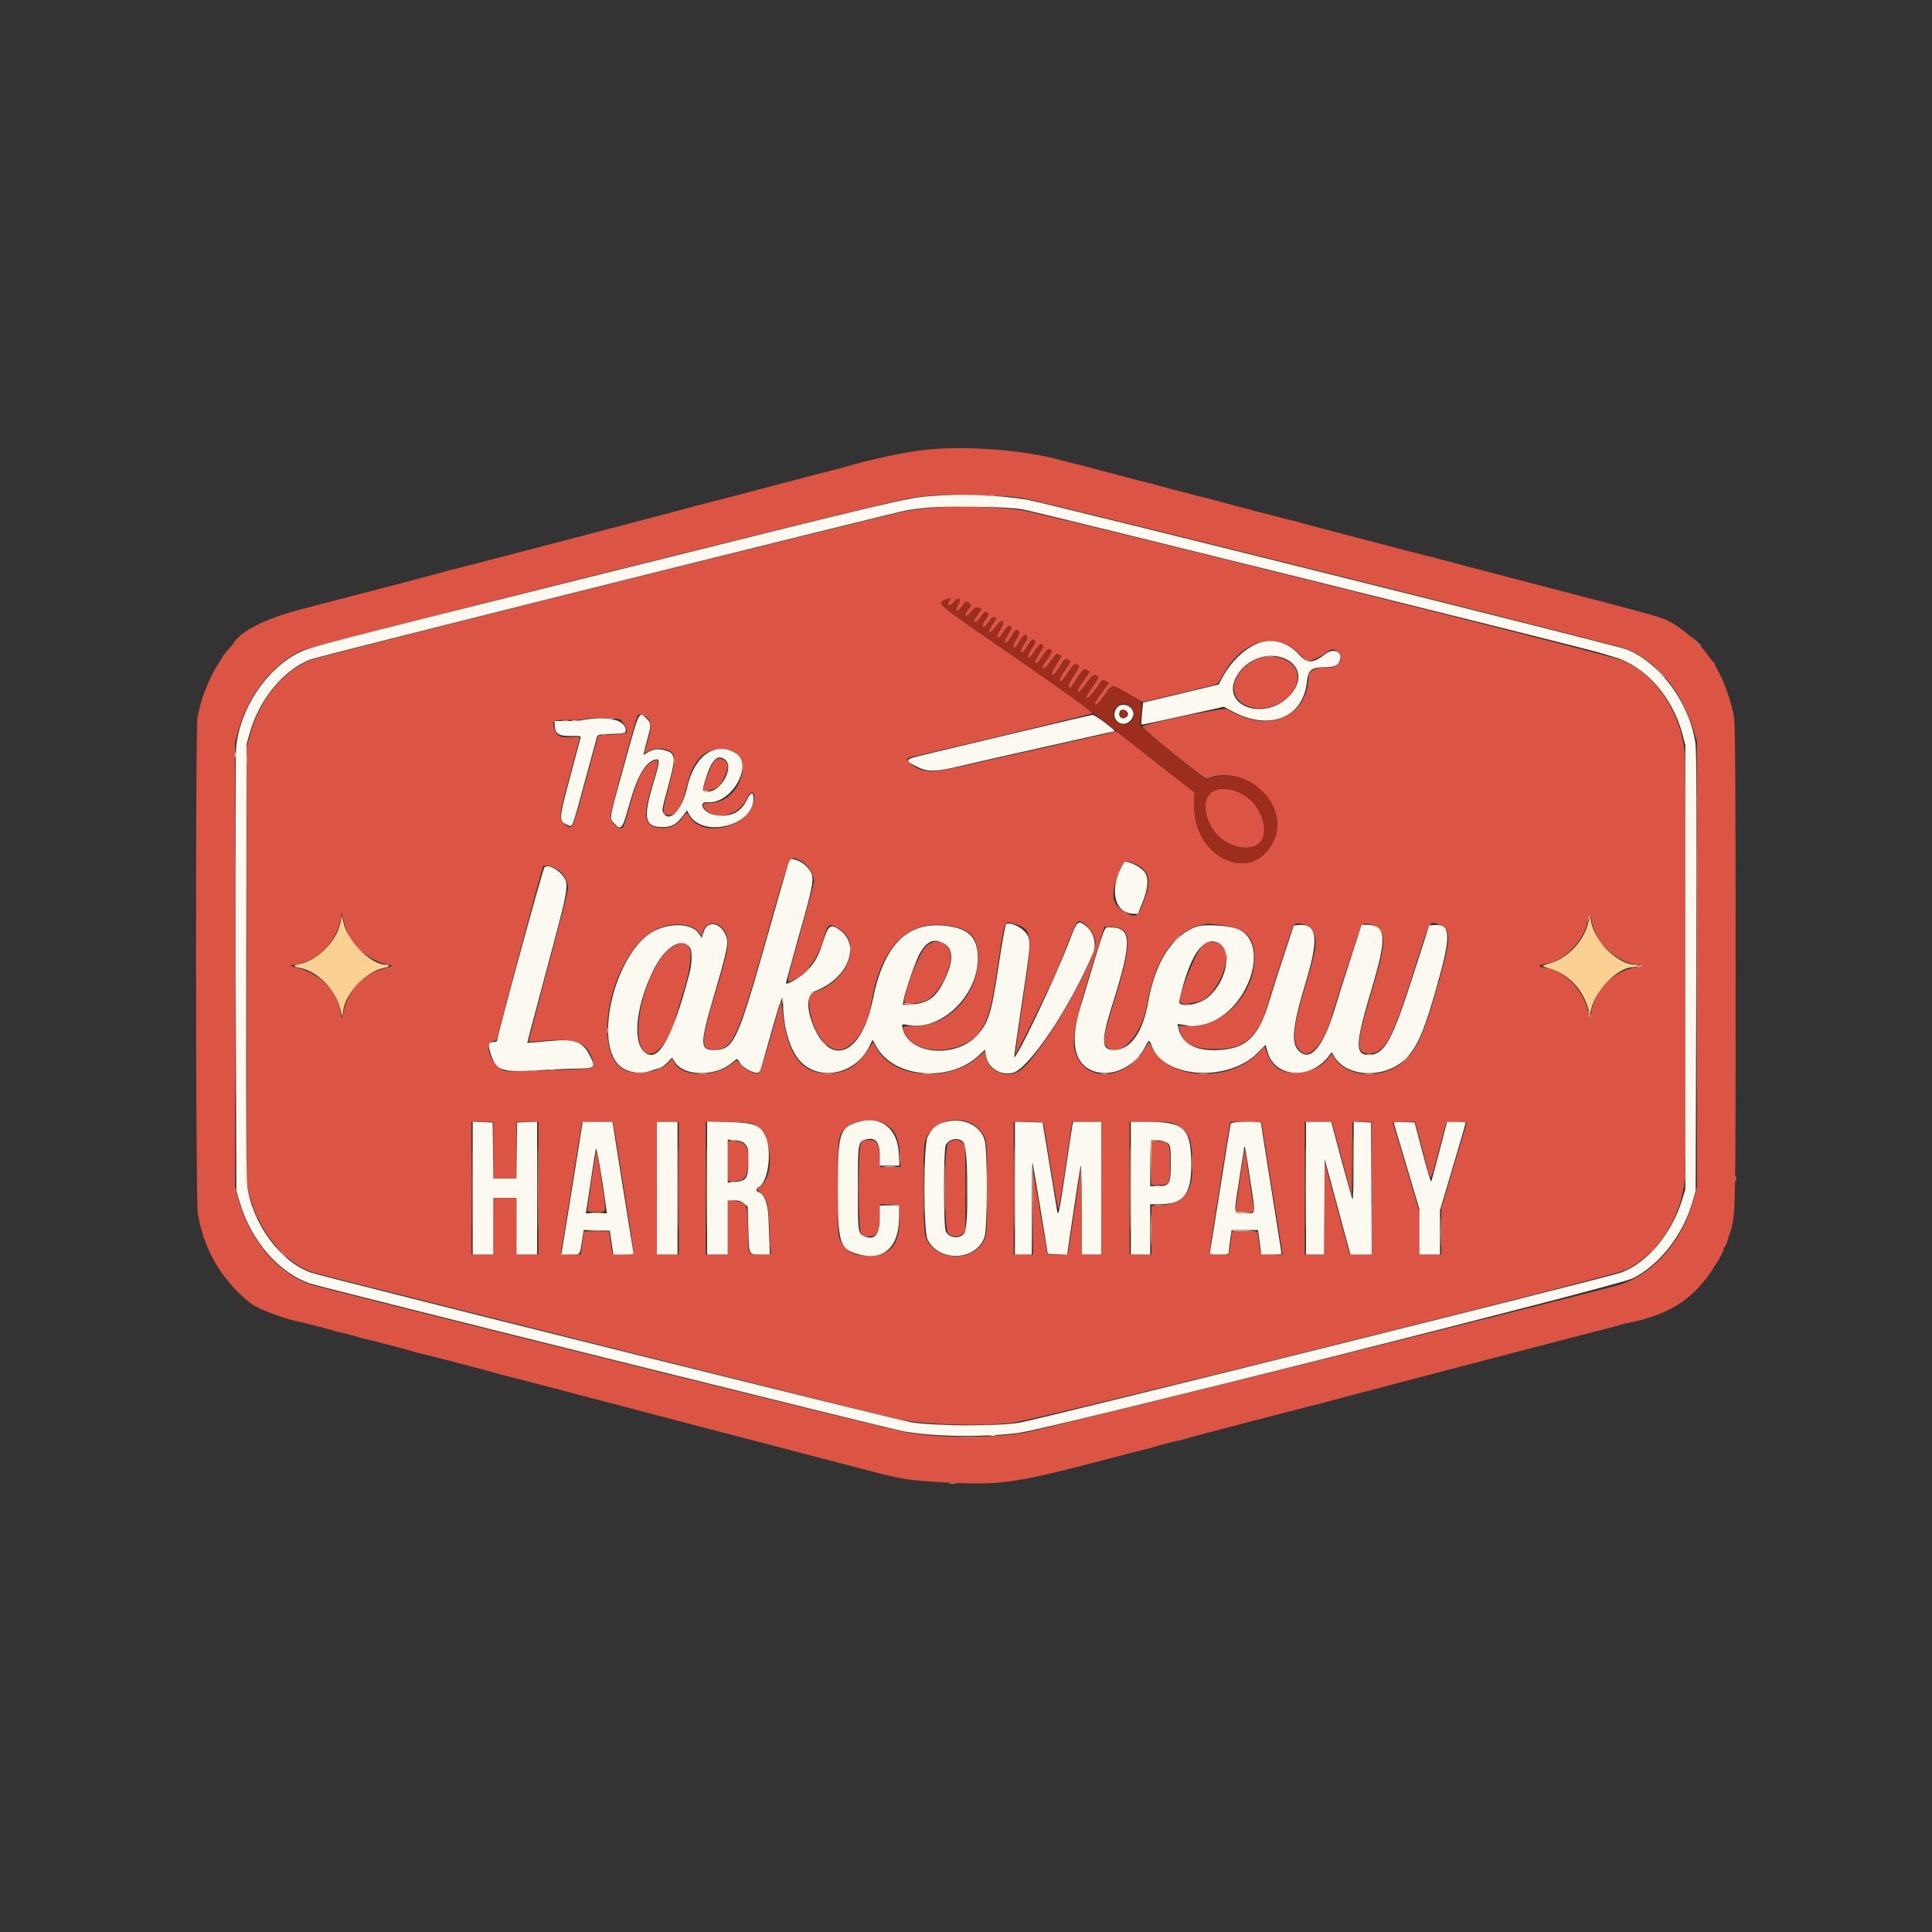 <svg id="svg" version="1.1" xmlns="http://www.w3.org/2000/svg" xmlns:xlink="http://www.w3.org/1999/xlink" width="400" height="400" viewBox="0, 0, 400,400"><rect x="0" y="0" width="400" height="400" fill="#333333" stroke="none"/><g id="svgg"><path id="path0" d="M192.088 93.075 C 187.762 93.490,179.836 95.173,174.533 96.802 C 174.093 96.937,173.433 97.107,173.067 97.180 C 172.700 97.253,166.220 98.943,158.667 100.936 C 151.113 102.929,144.693 104.598,144.400 104.645 C 144.107 104.691,143.687 104.802,143.467 104.891 C 142.949 105.100,94.170 117.868,93.467 117.979 C 93.173 118.025,92.753 118.134,92.533 118.221 C 92.172 118.364,78.782 121.881,62.467 126.116 C 55.001 128.055,49.761 130.680,48.335 133.197 C 48.224 133.393,47.683 134.038,47.133 134.632 C 46.583 135.225,46.133 135.784,46.133 135.874 C 46.133 135.964,45.789 136.539,45.368 137.152 C 43.742 139.523,41.768 144.233,41.214 147.067 C 41.128 147.507,40.977 148.167,40.879 148.533 C 40.450 150.129,40.512 248.548,40.943 251.193 C 42.162 258.671,45.852 265.003,51.747 269.733 C 53.369 271.035,59.000 273.150,62.533 273.785 C 63.260 273.916,69.102 275.457,69.600 275.649 C 69.820 275.734,70.244 275.837,70.542 275.878 C 71.104 275.954,73.967 276.724,74.667 276.987 C 74.887 277.070,75.307 277.173,75.600 277.217 C 76.272 277.318,85.327 279.693,85.867 279.910 C 86.087 279.998,86.507 280.107,86.800 280.152 C 87.491 280.257,102.674 284.228,103.200 284.442 C 103.420 284.531,103.840 284.640,104.133 284.685 C 104.427 284.730,114.027 287.235,125.467 290.252 C 136.907 293.269,146.567 295.803,146.933 295.885 C 147.300 295.966,152.160 297.230,157.733 298.695 C 163.307 300.159,168.047 301.400,168.267 301.452 C 168.814 301.582,176.129 303.486,180.581 304.658 C 186.795 306.294,188.198 306.504,195.722 306.923 C 206.730 307.537,210.286 307.054,227.067 302.664 C 232.640 301.206,237.440 299.968,237.733 299.913 C 238.027 299.858,238.447 299.740,238.667 299.650 C 239.120 299.466,243.388 298.359,244.000 298.267 C 244.220 298.234,244.580 298.136,244.800 298.049 C 245.301 297.850,273.053 290.604,273.600 290.529 C 273.820 290.499,274.180 290.402,274.400 290.313 C 274.857 290.130,331.514 275.305,332.533 275.102 C 332.900 275.029,333.800 274.787,334.533 274.565 C 335.267 274.342,336.167 274.101,336.533 274.028 C 344.515 272.447,349.078 269.936,353.061 264.933 C 354.440 263.201,356.800 259.353,356.800 258.837 C 356.800 258.662,356.966 258.282,357.168 257.993 C 357.371 257.703,357.531 257.407,357.525 257.333 C 357.518 257.260,357.738 256.540,358.012 255.733 C 358.287 254.927,358.523 254.207,358.538 254.133 C 359.337 250.097,359.333 250.325,359.333 200.133 C 359.333 159.489,359.267 149.897,358.974 148.267 C 358.468 145.447,357.135 141.532,355.946 139.368 C 355.389 138.355,354.933 137.423,354.933 137.296 C 354.933 137.170,354.843 137.066,354.733 137.065 C 354.623 137.065,354.123 136.435,353.621 135.665 C 352.353 133.722,348.482 130.229,346.257 129.020 C 343.850 127.711,344.497 127.896,319.333 121.341 C 307.453 118.247,297.553 115.643,297.333 115.556 C 297.113 115.468,296.693 115.359,296.400 115.314 C 295.715 115.209,269.332 108.299,268.800 108.086 C 268.580 107.998,268.220 107.901,268.000 107.871 C 267.434 107.793,251.951 103.751,251.467 103.555 C 251.247 103.466,250.887 103.367,250.667 103.336 C 250.112 103.259,239.693 100.548,239.200 100.354 C 238.980 100.267,238.560 100.158,238.267 100.111 C 237.973 100.065,234.553 99.177,230.667 98.139 C 226.780 97.100,223.300 96.188,222.933 96.112 C 222.567 96.035,221.127 95.663,219.733 95.284 C 212.008 93.185,200.516 92.267,192.088 93.075 M211.867 103.165 C 216.443 103.952,334.705 133.492,336.819 134.375 C 343.111 137.006,348.119 143.077,350.591 151.067 L 351.333 153.467 351.333 199.600 L 351.333 245.733 350.703 248.119 C 348.405 256.815,342.609 263.567,335.367 265.982 C 332.408 266.970,214.572 296.263,212.000 296.651 C 204.667 297.757,195.363 297.760,188.073 296.658 C 185.250 296.231,66.739 266.805,64.081 265.871 C 57.369 263.512,51.503 256.462,49.292 248.097 L 48.667 245.733 48.667 199.733 L 48.667 153.733 49.266 151.498 C 51.245 144.124,56.314 137.600,62.267 134.769 C 64.614 133.652,183.922 103.746,188.667 103.085 C 193.187 102.455,193.261 102.451,201.200 102.535 C 207.268 102.600,209.266 102.717,211.867 103.165 M193.467 105.073 C 191.853 105.204,189.333 105.507,187.867 105.748 C 184.290 106.333,66.224 135.850,64.251 136.652 C 58.405 139.028,53.526 145.148,51.670 152.433 L 51.067 154.800 51.067 200.000 L 51.067 245.200 51.670 247.567 C 53.540 254.910,58.957 261.505,64.697 263.429 C 66.221 263.940,183.329 293.316,186.000 293.858 C 191.561 294.985,203.394 295.324,209.741 294.538 C 214.910 293.897,333.806 264.275,336.558 262.942 C 343.127 259.760,348.025 252.298,348.805 244.283 C 349.159 240.639,349.143 159.205,348.787 155.736 C 347.929 147.366,342.766 139.643,336.128 136.798 C 333.296 135.584,216.349 106.357,211.319 105.606 C 207.013 104.964,198.102 104.697,193.467 105.073 M196.582 124.324 C 196.409 124.498,196.267 124.796,196.267 124.987 C 196.267 125.562,196.878 125.378,197.481 124.622 C 198.414 123.452,199.172 123.951,198.388 125.220 C 197.500 126.656,198.121 127.011,199.101 125.627 C 199.965 124.406,199.980 124.399,200.659 124.895 C 201.132 125.241,201.122 125.296,200.420 126.216 C 199.295 127.691,199.863 128.098,201.078 126.688 C 201.958 125.666,202.125 125.577,202.643 125.854 L 203.223 126.165 202.412 127.268 C 201.514 128.489,201.423 128.800,201.964 128.800 C 202.164 128.800,202.660 128.320,203.067 127.733 C 203.855 126.596,203.935 126.549,204.493 126.903 C 204.777 127.083,204.677 127.374,204.021 128.280 C 203.423 129.105,203.271 129.509,203.479 129.714 C 203.773 130.003,203.793 129.985,205.047 128.290 C 205.361 127.866,205.675 127.705,205.968 127.817 C 206.355 127.966,206.308 128.132,205.606 129.101 C 204.799 130.215,204.581 130.933,205.050 130.933 C 205.188 130.933,205.688 130.393,206.162 129.733 C 207.501 127.869,208.311 128.428,207.086 130.370 C 206.325 131.575,206.234 132.000,206.735 132.000 C 206.920 132.000,207.397 131.460,207.795 130.800 C 208.461 129.699,208.996 129.352,209.404 129.759 C 209.491 129.847,209.211 130.490,208.782 131.189 C 207.934 132.566,207.814 133.070,208.333 133.061 C 208.517 133.058,209.021 132.458,209.455 131.728 C 210.293 130.316,210.337 130.283,210.890 130.634 C 211.172 130.813,211.074 131.164,210.423 132.319 C 209.689 133.619,209.604 134.133,210.122 134.133 C 210.213 134.133,210.638 133.533,211.067 132.800 C 211.495 132.067,211.993 131.467,212.174 131.467 C 212.861 131.467,212.810 132.058,212.013 133.354 C 211.558 134.092,211.260 134.815,211.350 134.961 C 211.586 135.341,212.120 134.831,212.926 133.454 C 213.387 132.668,213.739 132.337,214.005 132.439 C 214.569 132.655,214.503 132.954,213.600 134.267 C 212.818 135.404,212.571 136.267,213.029 136.267 C 213.155 136.267,213.696 135.607,214.232 134.800 C 215.228 133.300,215.369 133.194,215.913 133.541 C 216.132 133.680,215.910 134.211,215.180 135.296 C 214.233 136.705,214.066 137.333,214.637 137.333 C 214.751 137.333,215.238 136.724,215.721 135.979 C 216.654 134.540,217.195 134.155,217.649 134.609 C 217.844 134.804,217.596 135.352,216.831 136.421 C 215.643 138.080,215.527 138.400,216.116 138.400 C 216.327 138.400,217.002 137.684,217.616 136.808 C 218.572 135.445,218.804 135.255,219.233 135.484 C 219.876 135.829,219.906 135.715,218.672 137.625 C 217.708 139.115,217.541 139.733,218.100 139.733 C 218.211 139.733,218.803 138.948,219.414 137.989 C 220.408 136.430,220.584 136.275,221.063 136.531 C 221.760 136.904,221.788 136.803,220.412 138.854 C 219.327 140.471,219.138 141.067,219.710 141.067 C 219.826 141.067,220.482 140.224,221.167 139.194 C 222.271 137.533,222.472 137.353,222.940 137.603 C 223.618 137.966,223.662 137.815,222.238 140.016 C 221.350 141.389,221.090 141.997,221.300 142.207 C 221.460 142.367,221.632 142.446,221.682 142.382 C 221.732 142.319,222.343 141.397,223.039 140.334 C 224.318 138.384,224.571 138.257,225.551 139.076 C 225.598 139.115,225.036 139.964,224.303 140.962 C 223.077 142.632,222.863 143.200,223.459 143.200 C 223.584 143.200,224.243 142.420,224.923 141.467 C 226.161 139.733,226.467 139.531,227.181 139.983 C 227.489 140.178,227.297 140.609,226.181 142.222 C 224.676 144.399,224.618 144.533,225.177 144.533 C 225.384 144.533,226.124 143.723,226.821 142.733 C 227.518 141.743,228.128 140.884,228.177 140.823 C 228.225 140.763,228.567 140.851,228.937 141.020 L 229.609 141.326 228.138 143.316 C 227.329 144.410,226.667 145.431,226.667 145.586 C 226.667 146.347,227.501 145.679,228.650 143.997 C 230.322 141.549,229.975 141.578,233.490 143.596 L 236.569 145.364 243.418 143.735 C 247.185 142.839,250.711 141.988,251.255 141.846 C 252.104 141.622,252.365 141.352,253.110 139.926 C 256.926 132.621,264.140 130.530,268.945 135.335 L 270.613 137.003 271.928 136.558 C 272.651 136.313,273.767 135.727,274.407 135.256 C 275.779 134.248,275.971 134.224,276.897 134.953 C 278.586 136.281,277.060 138.471,274.621 138.219 C 272.627 138.013,270.933 138.828,270.933 139.992 C 270.933 146.259,265.923 150.306,259.684 149.078 C 257.948 148.737,254.880 147.476,254.127 146.794 C 253.677 146.387,236.533 149.930,236.533 150.430 C 236.533 150.944,249.406 161.362,249.829 161.191 C 257.907 157.914,267.284 166.733,263.648 174.187 C 259.137 183.436,246.755 177.456,247.239 166.262 L 247.333 164.076 240.400 158.672 C 236.587 155.699,232.926 152.819,232.265 152.272 C 231.443 151.592,230.937 151.345,230.665 151.490 C 230.446 151.607,224.747 152.922,218.000 154.412 C 211.253 155.901,203.221 157.708,200.150 158.427 C 192.896 160.124,191.025 160.093,188.696 158.235 C 187.352 157.162,187.457 156.994,189.800 156.469 C 197.849 154.667,226.130 147.832,226.131 147.689 C 226.136 147.293,221.062 143.635,208.074 134.668 C 193.427 124.557,193.882 124.950,195.867 124.115 C 196.750 123.743,197.070 123.837,196.582 124.324 M260.039 136.538 C 255.145 138.759,253.870 143.956,257.733 145.937 C 262.200 148.228,268.609 144.804,268.653 140.103 C 268.684 136.836,263.820 134.823,260.039 136.538 M134.308 148.958 C 134.871 149.819,134.809 150.927,134.045 153.646 L 133.395 155.959 134.447 155.411 C 135.649 154.784,137.726 154.871,138.829 155.595 C 139.951 156.329,139.921 157.115,138.574 162.400 C 137.107 168.155,137.080 168.460,138.020 168.695 C 139.871 169.160,141.167 167.269,142.245 162.533 C 143.492 157.052,146.292 154.518,150.375 155.175 C 156.509 156.163,153.446 166.204,147.000 166.240 C 145.370 166.249,145.163 166.690,146.270 167.798 C 148.506 170.033,153.216 168.647,154.640 165.335 C 155.623 163.051,156.739 164.203,155.841 166.575 C 153.907 171.687,145.275 173.328,142.755 169.063 C 142.166 168.065,142.152 168.068,141.277 169.333 C 140.226 170.853,138.699 171.552,136.742 171.411 C 133.443 171.172,133.000 169.288,134.815 163.200 C 136.604 157.201,136.617 157.013,135.203 157.599 C 133.404 158.344,132.035 160.896,130.526 166.316 C 129.092 171.466,129.091 171.467,128.492 171.467 C 127.622 171.467,126.401 170.043,126.394 169.021 C 126.388 168.070,131.652 148.612,132.057 148.086 C 132.407 147.633,133.791 148.170,134.308 148.958 M128.345 148.916 C 128.917 149.175,129.957 151.114,129.776 151.584 C 129.692 151.804,128.685 151.975,126.780 152.092 C 125.202 152.188,123.881 152.297,123.846 152.334 C 123.810 152.370,122.648 156.600,121.263 161.733 C 118.461 172.125,118.469 172.110,116.798 170.439 C 115.662 169.303,115.722 168.808,118.000 160.409 C 119.100 156.354,120.000 152.905,120.000 152.746 C 120.000 152.549,119.390 152.507,118.108 152.615 C 115.916 152.798,115.206 152.364,114.699 150.526 C 114.303 149.092,114.358 149.067,117.867 149.067 C 119.609 149.067,121.091 148.977,121.159 148.867 C 121.326 148.598,127.740 148.642,128.345 148.916 M147.940 157.533 C 147.182 158.398,145.600 162.451,145.600 163.529 C 145.600 164.112,148.017 163.551,148.820 162.781 C 149.628 162.007,150.667 159.636,150.667 158.565 C 150.667 157.267,148.795 156.559,147.940 157.533 M252.004 163.470 C 247.458 164.553,249.658 172.887,255.018 174.892 C 260.428 176.916,263.341 173.628,260.861 168.297 C 259.283 164.903,255.239 162.699,252.004 163.470 M165.867 178.279 C 167.247 178.977,168.533 181.010,168.533 182.493 C 168.533 182.846,167.270 187.610,165.726 193.080 C 162.541 204.361,162.629 203.699,164.438 202.797 C 167.270 201.386,169.426 198.281,170.657 193.838 C 171.392 191.185,171.806 191.019,174.000 192.491 C 178.560 195.552,175.284 203.349,168.600 205.346 L 167.467 205.684 167.476 207.042 C 167.512 212.256,170.540 217.333,173.613 217.333 C 176.409 217.333,179.527 213.061,180.297 208.172 C 182.175 196.250,187.711 190.424,196.048 191.594 C 200.949 192.282,202.551 194.000,202.513 198.527 C 202.452 205.860,196.397 212.400,189.667 212.400 C 186.695 212.400,186.685 212.407,187.321 213.929 C 189.282 218.623,199.111 218.499,202.726 213.733 C 204.580 211.290,205.168 209.205,206.525 200.263 C 208.086 189.974,207.821 190.710,209.780 191.242 C 213.822 192.339,213.902 193.009,211.727 207.506 C 210.844 213.393,210.168 218.257,210.226 218.315 C 210.401 218.490,217.742 203.535,219.150 200.133 C 219.878 198.373,220.983 195.590,221.605 193.948 C 222.228 192.307,222.920 190.893,223.143 190.807 C 224.193 190.405,226.268 192.657,226.770 194.743 C 227.548 197.979,215.385 218.880,211.083 221.698 C 208.430 223.436,204.483 221.727,204.072 218.663 L 203.932 217.618 202.604 218.780 C 196.403 224.204,185.033 223.323,181.548 217.148 L 180.748 215.731 179.751 217.266 C 177.479 220.762,175.035 222.228,171.467 222.237 C 165.914 222.249,163.070 218.498,162.053 209.820 L 161.733 207.092 159.632 214.476 C 158.476 218.537,157.388 221.977,157.214 222.122 C 156.634 222.603,154.867 221.871,153.635 220.639 L 152.469 219.473 151.456 220.275 C 147.905 223.087,141.401 223.020,139.710 220.154 L 139.154 219.211 138.310 220.097 C 136.564 221.931,131.665 222.714,129.323 221.533 C 121.946 217.813,126.745 196.739,135.967 192.362 C 139.258 190.800,143.483 191.193,144.788 193.182 L 145.265 193.909 145.451 193.154 C 146.317 189.633,150.670 191.231,150.662 195.067 C 150.658 196.833,150.228 198.582,147.807 206.667 C 145.079 215.780,145.057 217.333,147.660 217.333 C 151.683 217.333,152.614 215.391,158.435 194.857 C 163.807 175.911,163.322 176.992,165.867 178.279 M235.067 178.904 C 237.982 180.250,238.450 182.143,236.902 186.327 C 235.537 190.019,235.111 190.244,232.589 188.609 C 230.134 187.017,229.905 185.201,231.609 180.867 C 232.703 178.086,232.968 177.935,235.067 178.904 M114.599 179.610 C 116.398 180.362,117.582 182.076,117.594 183.949 C 117.597 184.435,115.742 191.747,113.471 200.198 C 111.200 208.650,109.395 215.617,109.460 215.682 C 109.525 215.747,110.873 215.664,112.455 215.499 C 119.057 214.810,121.599 215.798,122.704 219.485 C 123.229 221.238,123.222 221.241,118.089 221.426 C 103.532 221.950,104.743 221.954,103.831 221.375 C 101.253 219.740,100.164 215.762,102.227 215.516 C 102.678 215.462,102.933 215.269,102.933 214.982 C 102.933 214.512,112.215 179.766,112.437 179.407 C 112.639 179.080,113.531 179.164,114.599 179.610 M72.603 194.355 C 74.160 196.948,77.318 199.143,80.296 199.701 C 81.544 199.936,81.523 199.952,79.067 200.659 C 75.056 201.812,72.330 204.756,71.218 209.135 L 70.740 211.017 70.544 209.713 C 69.819 204.877,66.391 201.545,60.667 200.114 C 59.906 199.924,59.932 199.904,61.186 199.705 C 65.628 199.001,69.506 195.201,70.451 190.626 L 70.768 189.093 71.253 191.005 C 71.520 192.056,72.128 193.564,72.603 194.355 M330.518 193.569 C 332.237 196.963,336.239 199.733,339.420 199.733 C 340.719 199.733,340.289 200.034,338.611 200.299 C 334.031 201.023,330.149 205.037,329.359 209.867 L 329.163 211.067 328.817 209.467 C 327.829 204.902,323.850 200.892,319.765 200.344 C 318.330 200.151,318.368 199.839,319.853 199.616 C 323.900 199.009,327.872 194.953,328.821 190.459 L 329.143 188.933 329.480 190.560 C 329.665 191.454,330.132 192.808,330.518 193.569 M253.188 191.590 C 257.891 192.211,259.733 194.097,259.733 198.291 C 259.733 205.632,253.494 212.411,246.755 212.392 L 244.020 212.385 244.181 213.059 C 244.903 216.086,246.937 217.200,251.739 217.200 C 257.708 217.200,260.521 214.730,262.523 207.733 C 263.469 204.424,267.437 192.287,267.784 191.638 C 268.356 190.569,271.409 191.576,271.951 193.013 C 272.757 195.147,272.558 196.505,270.383 203.726 C 267.494 213.314,267.313 216.125,269.476 217.827 C 271.332 219.287,274.127 215.968,275.730 210.400 C 276.996 206.005,281.636 191.878,281.930 191.523 C 282.348 191.020,284.125 191.258,285.044 191.940 C 287.056 193.433,286.887 195.611,284.016 205.200 C 280.705 216.258,280.621 218.135,283.441 218.132 C 286.662 218.129,288.150 215.425,292.535 201.600 C 296.258 189.866,295.854 190.575,298.243 191.573 C 300.474 192.505,300.413 194.286,297.835 203.467 C 295.064 213.333,293.613 216.744,291.089 219.315 C 286.678 223.810,278.069 223.244,275.893 218.316 C 275.806 218.118,275.578 218.249,275.282 218.667 C 274.131 220.294,273.176 220.986,271.292 221.556 C 266.740 222.933,263.705 221.770,262.382 218.142 L 261.821 216.605 260.618 217.891 C 254.634 224.288,241.863 223.682,238.481 216.841 L 237.908 215.681 236.806 217.426 C 233.145 223.222,225.740 224.134,223.146 219.108 C 221.473 215.865,222.097 212.582,227.821 194.533 L 228.667 191.867 229.936 191.884 C 234.441 191.944,234.581 194.687,230.717 207.200 C 228.470 214.476,228.274 215.598,229.069 216.609 C 231.422 219.600,236.420 214.512,237.477 208.050 C 239.002 198.716,243.194 192.593,248.812 191.491 C 249.465 191.363,250.060 191.246,250.133 191.231 C 250.207 191.217,251.581 191.378,253.188 191.590 M191.599 196.091 C 190.158 197.596,187.201 205.195,187.200 207.400 C 187.200 207.886,190.187 207.829,191.409 207.320 C 194.766 205.919,198.039 198.687,196.384 196.324 C 195.167 194.587,193.136 194.488,191.599 196.091 M249.081 195.629 C 247.718 196.776,244.267 205.278,244.267 207.488 C 244.267 208.052,247.605 207.745,248.993 207.054 C 251.964 205.573,254.888 198.940,253.616 196.563 C 252.760 194.963,250.440 194.485,249.081 195.629 M139.333 195.958 C 133.680 199.420,129.652 216.104,133.992 218.081 C 135.807 218.908,138.608 215.467,139.811 210.933 C 140.025 210.127,140.745 207.727,141.410 205.600 C 144.079 197.069,143.315 193.521,139.333 195.958 M182.800 232.506 C 185.131 233.585,186.069 235.339,186.315 239.077 L 186.480 241.600 184.340 241.600 L 182.200 241.600 182.079 239.293 C 181.941 236.665,181.489 236.000,179.837 236.000 C 177.857 236.000,177.867 235.953,177.867 246.000 C 177.867 256.047,177.857 256.000,179.837 256.000 C 181.601 256.000,181.970 255.368,182.089 252.153 L 182.195 249.312 184.231 249.389 L 186.267 249.467 186.231 252.424 C 186.167 257.835,184.342 259.980,179.791 259.994 C 176.829 260.003,175.237 259.156,174.041 256.933 C 173.483 255.896,173.467 255.592,173.467 246.000 C 173.467 235.150,173.480 235.059,175.243 233.414 C 176.805 231.957,180.624 231.498,182.800 232.506 M200.936 232.497 C 202.238 233.089,203.552 234.534,204.038 235.910 C 204.560 237.386,204.560 254.614,204.038 256.090 C 202.091 261.600,193.251 261.398,191.568 255.805 C 191.104 254.263,191.039 238.075,191.490 236.400 C 192.478 232.733,197.179 230.791,200.936 232.497 M102.133 238.133 L 102.133 244.000 104.533 244.000 L 106.933 244.000 106.933 238.133 L 106.933 232.267 109.200 232.267 L 111.467 232.267 111.467 246.000 L 111.467 259.733 109.200 259.733 L 106.933 259.733 106.933 253.867 L 106.933 248.000 104.533 248.000 L 102.133 248.000 102.133 253.867 L 102.133 259.733 99.867 259.733 L 97.600 259.733 97.600 246.000 L 97.600 232.267 99.867 232.267 L 102.133 232.267 102.133 238.133 M127.042 233.000 C 127.368 234.590,131.200 258.780,131.200 259.252 C 131.200 259.710,131.006 259.748,129.007 259.677 L 126.813 259.600 126.639 258.533 C 126.544 257.947,126.383 256.897,126.283 256.200 L 126.101 254.933 123.488 254.933 L 120.876 254.933 120.548 257.333 L 120.220 259.733 118.135 259.733 C 116.286 259.733,116.062 259.680,116.156 259.267 C 116.215 259.010,117.164 253.100,118.264 246.133 C 119.365 239.167,120.328 233.197,120.405 232.867 C 120.539 232.286,120.645 232.267,123.717 232.267 L 126.891 232.267 127.042 233.000 M140.533 246.000 L 140.533 259.733 138.267 259.733 L 136.000 259.733 136.000 246.000 L 136.000 232.267 138.267 232.267 L 140.533 232.267 140.533 246.000 M155.594 232.564 C 159.571 233.668,160.851 242.776,157.428 245.611 L 156.651 246.253 157.508 247.006 C 158.845 248.180,159.149 249.440,159.292 254.400 C 159.362 256.820,159.503 259.010,159.605 259.267 C 159.773 259.689,159.574 259.733,157.500 259.733 C 154.759 259.733,154.992 260.203,154.854 254.400 C 154.728 249.116,154.635 248.929,151.980 248.615 L 150.667 248.459 150.667 254.096 L 150.667 259.733 148.400 259.733 L 146.133 259.733 146.133 246.000 L 146.133 232.267 150.333 232.268 C 152.643 232.269,155.011 232.402,155.594 232.564 M216.084 232.867 C 216.162 233.197,216.862 237.410,217.639 242.230 C 218.615 248.285,219.107 250.757,219.232 250.230 C 219.331 249.810,219.987 245.597,220.690 240.867 L 221.969 232.267 224.984 232.267 L 228.000 232.267 228.000 246.000 L 228.000 259.733 226.003 259.733 L 224.007 259.733 223.937 250.467 L 223.867 241.200 222.576 249.867 C 221.865 254.633,221.222 258.803,221.147 259.133 C 221.018 259.693,220.867 259.733,218.929 259.733 L 216.848 259.733 216.546 257.933 C 216.380 256.943,215.722 253.073,215.083 249.333 L 213.923 242.533 213.895 251.133 L 213.867 259.733 211.867 259.733 L 209.867 259.733 209.867 246.000 L 209.867 232.267 212.904 232.267 C 215.835 232.267,215.947 232.288,216.084 232.867 M243.752 233.000 C 245.864 234.070,246.671 235.762,246.863 239.525 C 247.220 246.521,245.575 249.072,240.425 249.507 L 238.400 249.678 238.400 254.706 L 238.400 259.733 236.133 259.733 L 233.867 259.733 233.867 246.000 L 233.867 232.267 238.086 232.267 C 242.159 232.267,242.354 232.292,243.752 233.000 M263.240 245.333 C 264.374 252.447,265.366 258.597,265.444 259.000 L 265.587 259.733 263.345 259.733 C 260.822 259.733,260.963 259.859,260.667 257.333 C 260.364 254.753,260.560 254.905,257.649 254.991 L 255.073 255.067 254.875 256.533 C 254.766 257.340,254.609 258.390,254.526 258.867 L 254.376 259.733 252.388 259.733 C 250.839 259.733,250.400 259.649,250.400 259.351 C 250.400 259.034,254.046 235.939,254.540 233.125 L 254.694 232.250 257.936 232.325 L 261.178 232.400 263.240 245.333 M276.084 233.533 C 276.288 234.230,277.222 237.680,278.161 241.200 L 279.867 247.600 279.937 239.933 L 280.008 232.267 282.004 232.267 L 284.000 232.267 284.000 246.010 L 284.000 259.754 281.697 259.677 L 279.394 259.600 276.830 250.081 L 274.267 240.562 274.197 250.148 L 274.127 259.733 272.130 259.733 L 270.133 259.733 270.133 246.000 L 270.133 232.267 272.923 232.267 L 275.713 232.267 276.084 233.533 M294.216 236.867 C 294.889 239.397,295.582 242.044,295.756 242.751 C 296.190 244.515,296.313 244.269,297.723 238.800 C 298.404 236.160,299.084 233.610,299.235 233.133 L 299.508 232.267 301.649 232.267 C 303.469 232.267,303.767 232.328,303.633 232.678 C 303.546 232.904,302.333 236.938,300.937 241.642 L 298.400 250.195 298.400 254.964 L 298.400 259.733 296.133 259.733 L 293.867 259.733 293.867 255.310 L 293.867 250.887 291.170 241.777 C 289.686 236.766,288.419 232.577,288.354 232.467 C 288.289 232.357,289.305 232.267,290.614 232.267 L 292.992 232.267 294.216 236.867 M196.286 236.703 C 195.426 237.796,195.426 254.204,196.286 255.297 C 196.962 256.157,198.306 256.245,199.237 255.490 L 199.867 254.980 199.867 246.000 L 199.867 237.020 199.237 236.510 C 198.306 235.755,196.962 235.843,196.286 236.703 M150.667 240.400 L 150.667 244.533 151.964 244.533 C 153.925 244.533,154.578 243.895,154.808 241.755 C 155.237 237.748,154.515 236.267,152.133 236.267 L 150.667 236.267 150.667 240.400 M238.400 240.800 L 238.400 245.333 239.816 245.333 C 242.182 245.333,242.267 245.180,242.267 240.931 C 242.267 236.632,242.066 236.267,239.704 236.267 L 238.400 236.267 238.400 240.800 M257.631 238.060 C 257.614 238.240,257.180 241.153,256.667 244.533 C 256.153 247.914,255.733 250.737,255.733 250.807 C 255.733 250.876,256.636 250.933,257.738 250.933 C 259.680 250.933,259.739 250.914,259.610 250.333 C 259.536 250.003,259.111 247.213,258.664 244.133 C 257.823 238.331,257.683 237.508,257.631 238.060 M123.397 238.667 C 123.243 239.072,121.599 249.986,121.600 250.600 C 121.600 250.835,122.151 250.933,123.467 250.933 C 125.709 250.933,125.595 251.626,124.532 244.466 C 123.568 237.980,123.599 238.136,123.397 238.667 " stroke="none" fill="#db5444" fill-rule="evenodd"></path><path id="path1" d="M192.667 102.705 C 187.737 103.092,185.746 103.564,124.133 118.956 C 67.077 133.210,64.288 133.934,61.901 135.120 C 55.047 138.525,49.533 146.939,48.869 155.006 C 48.758 156.359,48.728 177.507,48.802 202.000 L 48.938 246.533 49.554 248.667 C 51.895 256.778,57.647 263.484,64.197 265.738 C 66.561 266.552,184.244 295.858,187.222 296.375 C 193.549 297.473,203.741 297.597,210.933 296.663 C 217.070 295.866,334.948 266.200,338.000 264.684 C 343.627 261.890,348.504 255.620,350.460 248.667 L 351.060 246.533 351.197 201.333 C 351.301 166.913,351.257 155.593,351.012 153.867 C 349.842 145.599,343.677 137.203,336.751 134.445 C 334.797 133.667,216.341 104.095,212.651 103.464 C 206.947 102.489,199.179 102.194,192.667 102.705 M211.733 105.456 C 214.048 105.828,327.111 133.909,330.932 135.061 C 331.593 135.260,333.159 135.729,334.413 136.103 C 340.738 137.991,346.290 144.332,348.330 152.000 L 348.933 154.267 348.933 200.267 L 348.933 246.267 348.187 248.650 C 346.046 255.483,341.055 261.416,335.751 263.433 C 333.137 264.427,214.619 294.004,210.933 294.582 C 206.374 295.298,193.222 295.233,188.667 294.473 C 185.327 293.916,67.142 264.443,64.375 263.477 C 58.121 261.294,52.307 253.432,51.201 245.660 C 50.994 244.209,50.931 230.357,50.987 198.800 L 51.068 154.000 51.670 151.867 C 53.665 144.798,58.618 138.760,64.239 136.544 C 66.019 135.843,185.428 105.988,188.000 105.602 C 192.297 104.956,194.529 104.844,201.600 104.924 C 206.844 104.983,209.731 105.134,211.733 105.456 M261.845 132.817 C 258.880 133.284,255.295 136.277,253.242 140.000 L 252.285 141.733 244.476 143.605 L 236.667 145.477 236.450 147.699 C 236.331 148.922,236.276 149.965,236.329 150.018 C 236.381 150.070,240.246 149.259,244.917 148.216 L 253.410 146.319 254.940 147.160 C 262.757 151.458,269.830 148.697,270.606 141.046 C 270.848 138.657,271.535 138.133,274.433 138.133 C 276.411 138.133,277.189 137.714,277.478 136.490 C 277.858 134.882,276.023 134.179,274.494 135.346 C 271.828 137.379,270.696 137.434,269.031 135.612 C 266.979 133.367,264.492 132.400,261.845 132.817 M266.332 136.498 C 269.558 138.145,269.652 141.630,266.547 144.493 C 261.611 149.042,253.511 146.367,255.606 140.880 C 257.188 136.737,262.526 134.557,266.332 136.498 M231.219 146.569 C 229.613 148.612,232.182 151.043,234.012 149.212 C 234.372 148.852,234.667 148.247,234.667 147.867 C 234.667 146.127,232.275 145.227,231.219 146.569 M233.352 147.356 C 233.826 147.926,233.349 148.667,232.508 148.667 C 231.855 148.667,231.552 148.058,231.836 147.318 C 232.032 146.806,232.914 146.828,233.352 147.356 M129.247 158.333 C 126.038 169.973,126.163 169.277,127.090 170.380 C 128.516 172.073,128.867 171.697,130.124 167.133 C 131.889 160.720,133.547 157.775,135.683 157.257 C 136.684 157.015,136.643 157.575,135.342 161.895 C 133.046 169.522,133.419 171.271,137.333 171.241 C 139.040 171.228,140.115 170.626,141.316 169.010 L 142.233 167.778 142.602 168.488 C 145.272 173.635,156.000 171.084,156.000 165.302 C 156.000 163.849,155.417 163.970,154.656 165.580 C 153.402 168.230,151.168 169.293,148.000 168.745 C 145.630 168.335,144.309 165.915,146.554 166.093 C 151.508 166.487,156.144 158.199,152.254 155.902 C 148.031 153.407,143.705 156.509,142.263 163.067 C 141.251 167.669,138.544 170.529,137.336 168.272 C 137.020 167.682,137.008 167.746,138.435 162.409 C 139.964 156.693,139.878 155.934,137.633 155.342 C 136.163 154.954,135.134 155.099,133.977 155.857 C 133.633 156.083,133.303 156.267,133.244 156.267 C 133.185 156.267,133.480 155.037,133.900 153.533 C 134.852 150.124,134.851 149.743,133.887 148.779 C 132.279 147.171,132.382 146.958,129.247 158.333 M210.400 151.718 C 201.967 153.740,193.409 155.783,191.383 156.257 C 187.181 157.242,187.107 157.394,190.109 158.868 C 192.113 159.852,193.937 159.788,199.016 158.555 C 201.188 158.028,209.168 156.214,216.749 154.525 C 224.330 152.836,230.623 151.427,230.732 151.393 C 231.103 151.281,226.717 148.000,226.224 148.021 C 225.954 148.032,218.833 149.696,210.400 151.718 M120.375 149.125 C 119.802 149.231,118.313 149.306,117.067 149.291 L 114.800 149.265 114.844 150.138 C 114.932 151.917,115.647 152.404,118.122 152.371 C 120.222 152.343,120.303 152.364,120.163 152.904 C 120.083 153.214,119.095 156.908,117.968 161.113 C 115.691 169.608,115.674 169.917,117.423 170.764 C 118.573 171.321,118.362 171.837,121.063 161.865 C 122.393 156.952,123.543 152.734,123.618 152.491 C 123.731 152.123,124.226 152.033,126.522 151.957 C 129.588 151.857,129.741 151.797,129.488 150.789 C 129.009 148.881,125.337 148.210,120.375 149.125 M150.158 157.299 C 151.916 158.724,149.627 163.412,146.952 163.863 C 145.413 164.124,145.308 163.953,145.849 162.063 C 147.180 157.420,148.502 155.958,150.158 157.299 M163.097 179.133 C 162.870 179.830,160.830 186.941,158.564 194.936 C 152.708 215.596,151.879 217.339,147.885 217.399 C 144.863 217.445,144.861 216.172,147.869 205.984 C 150.197 198.097,150.763 195.615,150.505 194.418 C 149.822 191.257,146.603 190.180,145.727 192.820 L 145.277 194.174 144.631 193.223 C 143.289 191.249,139.022 190.981,135.598 192.656 C 127.664 196.538,122.685 215.592,128.283 220.650 C 129.889 222.100,132.771 222.516,134.990 221.617 C 135.325 221.481,135.957 221.293,136.394 221.198 C 136.831 221.104,137.627 220.565,138.163 220.001 L 139.138 218.976 139.769 219.955 C 141.636 222.850,148.126 222.931,151.434 220.100 C 152.053 219.570,152.592 219.181,152.632 219.235 C 152.673 219.289,152.968 219.713,153.288 220.177 C 153.902 221.066,155.780 222.133,156.732 222.133 C 157.183 222.133,157.376 221.854,157.698 220.733 C 157.919 219.963,158.901 216.513,159.880 213.067 C 161.878 206.027,162.129 205.481,162.143 208.147 C 162.162 212.100,163.281 216.373,164.924 218.769 C 168.583 224.106,176.900 222.915,179.997 216.612 L 180.661 215.260 181.410 216.630 C 184.996 223.195,196.567 224.213,202.673 218.501 L 203.937 217.319 204.127 218.582 C 204.501 221.076,207.155 222.755,209.709 222.112 C 213.041 221.273,221.618 208.472,226.288 197.367 C 227.108 195.418,226.423 192.921,224.708 191.614 C 223.190 190.456,222.993 190.646,221.412 194.801 C 218.538 202.352,210.467 219.356,209.985 218.874 C 209.932 218.821,210.666 213.622,211.616 207.322 C 213.540 194.572,213.546 194.348,212.036 192.763 C 210.995 191.670,208.784 190.843,208.273 191.354 C 208.127 191.499,207.466 195.214,206.803 199.609 C 205.224 210.079,204.680 211.816,202.139 214.503 C 197.774 219.117,188.353 218.318,186.967 213.215 C 186.612 211.910,186.535 211.963,188.350 212.258 C 194.982 213.338,202.406 206.107,202.450 198.524 C 202.475 194.229,200.706 192.327,196.122 191.717 C 187.909 190.624,182.973 195.544,180.662 207.127 C 178.516 217.880,172.408 220.962,168.738 213.145 C 166.882 209.193,166.892 205.887,168.762 205.187 C 175.394 202.703,178.258 195.897,174.029 192.671 C 172.080 191.184,171.531 191.478,170.550 194.533 C 169.475 197.882,168.891 199.012,167.344 200.732 C 166.252 201.946,163.061 203.950,162.736 203.625 C 162.675 203.564,163.895 199.046,165.446 193.584 C 168.305 183.520,168.601 181.946,167.890 180.587 C 167.119 179.110,165.260 177.867,163.823 177.867 C 163.651 177.867,163.324 178.437,163.097 179.133 M232.698 178.615 C 229.564 183.687,230.527 189.046,234.597 189.170 L 235.590 189.200 236.503 186.933 C 237.687 183.990,237.876 181.977,237.088 180.701 C 236.317 179.454,233.119 177.935,232.698 178.615 M112.726 179.557 C 112.404 179.822,102.933 214.490,102.933 215.406 C 102.933 215.589,102.594 215.733,102.162 215.733 C 101.162 215.733,101.000 216.218,101.474 217.791 C 102.645 221.679,103.607 222.062,111.066 221.612 C 114.146 221.427,117.974 221.258,119.571 221.237 C 123.086 221.192,123.295 221.030,122.373 219.069 C 120.734 215.581,119.213 214.990,113.365 215.564 C 111.083 215.788,109.192 215.948,109.164 215.919 C 109.135 215.890,110.962 208.986,113.223 200.577 C 117.651 184.106,117.820 183.194,116.733 181.597 C 115.635 179.983,113.520 178.906,112.726 179.557 M247.810 191.835 C 242.853 193.466,239.158 199.178,237.728 207.421 C 236.639 213.694,234.073 217.350,230.723 217.401 C 228.003 217.442,227.911 215.610,230.260 208.133 C 234.469 194.732,234.384 192.000,229.758 192.000 C 228.544 192.000,229.113 190.444,223.583 208.872 C 221.607 215.457,222.354 219.825,225.738 221.481 C 229.636 223.388,234.960 221.111,237.155 216.600 C 237.823 215.226,238.003 215.196,238.397 216.391 C 240.654 223.229,254.208 224.203,260.379 217.971 L 262.013 216.321 262.478 217.899 C 264.066 223.287,271.633 223.583,275.284 218.400 C 275.613 217.933,275.799 217.838,275.904 218.082 C 278.150 223.286,287.301 223.616,291.556 218.646 C 293.692 216.151,295.036 212.878,297.481 204.217 C 300.491 193.553,300.398 191.265,296.961 191.521 L 295.893 191.600 292.640 201.733 C 288.182 215.621,286.632 218.400,283.348 218.400 C 280.472 218.400,280.581 216.132,284.008 204.667 C 287.241 193.849,287.023 191.467,282.801 191.467 L 281.904 191.467 279.718 198.200 C 278.516 201.903,277.011 206.673,276.373 208.800 C 274.138 216.250,271.629 219.551,269.391 217.984 C 267.144 216.410,267.365 213.235,270.430 203.067 C 273.100 194.207,272.689 191.199,268.851 191.518 L 267.867 191.600 265.796 197.867 C 264.657 201.313,263.301 205.559,262.783 207.300 C 260.689 214.341,258.299 216.834,253.160 217.337 C 247.959 217.846,244.760 216.304,243.997 212.919 L 243.790 212.003 244.895 212.157 C 245.503 212.242,246.161 212.362,246.358 212.423 C 246.555 212.485,247.510 212.409,248.480 212.254 C 258.501 210.653,264.022 193.917,255.157 192.016 C 252.796 191.509,249.077 191.418,247.810 191.835 M195.143 195.197 C 197.389 196.217,197.540 198.755,195.594 202.800 C 193.825 206.477,192.187 207.727,188.848 207.945 L 186.896 208.073 187.081 207.036 C 187.446 204.999,189.651 198.691,190.484 197.301 C 191.943 194.868,193.184 194.308,195.143 195.197 M252.182 195.185 C 255.212 196.560,254.090 202.979,250.225 206.381 C 248.264 208.107,243.821 208.755,244.153 207.267 C 246.241 197.911,249.010 193.744,252.182 195.185 M142.733 196.030 C 143.359 196.784,143.343 199.290,142.697 201.733 C 139.010 215.679,135.947 220.706,133.107 217.472 C 130.944 215.009,131.881 207.754,135.246 200.917 C 137.574 196.187,141.004 193.948,142.733 196.030 M177.364 232.383 C 173.819 233.541,173.467 234.771,173.467 246.000 C 173.467 257.364,173.822 258.552,177.548 259.635 C 182.860 261.179,186.133 258.303,186.133 252.091 L 186.133 249.600 184.133 249.600 L 182.133 249.600 182.133 252.151 C 182.133 255.562,181.173 256.801,179.132 256.025 C 177.621 255.451,177.600 255.310,177.600 245.977 C 177.600 236.448,177.633 236.269,179.450 235.870 C 181.337 235.456,182.133 236.491,182.133 239.355 L 182.133 241.333 184.165 241.333 L 186.197 241.333 186.088 238.839 C 185.855 233.505,182.203 230.803,177.364 232.383 M195.867 232.249 C 193.909 232.726,192.872 233.595,192.021 235.471 C 191.186 237.312,191.186 254.688,192.021 256.529 C 194.226 261.390,202.129 261.111,203.833 256.110 C 204.458 254.277,204.476 238.135,203.856 236.046 C 202.950 232.995,199.513 231.362,195.867 232.249 M97.867 245.989 L 97.867 259.733 100.000 259.733 L 102.133 259.733 102.133 253.867 L 102.133 248.000 104.533 248.000 L 106.933 248.000 106.933 253.867 L 106.933 259.733 109.067 259.733 L 111.200 259.733 111.200 245.989 L 111.200 232.244 109.133 232.322 L 107.067 232.400 106.995 238.200 L 106.923 244.000 104.533 244.000 L 102.144 244.000 102.072 238.200 L 102.000 232.400 99.933 232.322 L 97.867 232.244 97.867 245.989 M118.563 245.267 C 117.421 252.417,116.422 258.597,116.343 259.000 L 116.200 259.733 118.095 259.733 C 120.246 259.733,120.007 260.040,120.547 256.591 L 120.851 254.649 123.552 254.724 L 126.253 254.800 126.621 257.267 L 126.990 259.733 129.126 259.733 C 131.028 259.733,131.249 259.682,131.144 259.267 C 131.078 259.010,130.076 252.830,128.915 245.533 L 126.805 232.267 123.722 232.267 L 120.639 232.267 118.563 245.267 M136.000 246.000 L 136.000 259.733 138.133 259.733 L 140.267 259.733 140.267 246.000 L 140.267 232.267 138.133 232.267 L 136.000 232.267 136.000 246.000 M146.400 245.969 L 146.400 259.733 148.533 259.733 L 150.667 259.733 150.667 254.133 L 150.667 248.533 151.985 248.533 C 152.994 248.533,153.479 248.684,154.052 249.177 L 154.800 249.820 154.935 254.443 C 155.097 259.982,154.980 259.733,157.445 259.733 L 159.392 259.733 159.296 257.200 C 159.243 255.807,159.158 253.555,159.107 252.197 C 158.999 249.315,158.313 247.392,157.216 246.892 C 156.364 246.504,156.358 246.261,157.187 245.717 C 159.158 244.426,159.886 237.978,158.390 235.070 C 157.250 232.856,156.095 232.438,150.754 232.309 L 146.400 232.204 146.400 245.969 M210.133 245.991 L 210.133 259.733 211.867 259.733 L 213.600 259.733 213.621 250.067 C 213.633 244.750,213.702 240.548,213.775 240.730 C 213.849 240.911,214.590 245.231,215.423 250.330 L 216.938 259.600 218.936 259.676 L 220.933 259.752 222.229 251.009 C 222.942 246.201,223.620 241.847,223.736 241.333 C 223.854 240.811,223.958 244.661,223.973 250.067 L 224.000 259.733 226.000 259.733 L 228.000 259.733 228.000 246.000 L 228.000 232.267 225.088 232.267 L 222.176 232.267 222.028 233.000 C 221.947 233.403,221.331 237.453,220.660 242.000 C 219.267 251.429,219.098 252.196,218.812 250.400 C 218.707 249.740,218.000 245.420,217.241 240.800 L 215.860 232.400 212.997 232.324 L 210.133 232.249 210.133 245.991 M234.133 246.000 L 234.133 259.733 236.133 259.733 L 238.133 259.733 238.133 254.533 L 238.133 249.333 239.933 249.332 C 245.254 249.327,246.812 247.194,246.623 240.166 C 246.445 233.503,245.010 232.267,237.454 232.267 L 234.133 232.267 234.133 246.000 M254.807 232.600 C 254.747 232.783,253.789 238.693,252.680 245.733 C 251.570 252.773,250.601 258.803,250.526 259.133 C 250.394 259.714,250.453 259.733,252.395 259.733 C 254.208 259.733,254.400 259.683,254.400 259.211 C 254.400 258.924,254.535 257.784,254.699 256.678 L 254.998 254.667 257.731 254.667 L 260.465 254.667 260.800 257.200 L 261.135 259.733 263.234 259.733 C 264.389 259.733,265.333 259.655,265.333 259.560 C 265.333 259.465,264.373 253.393,263.200 246.067 C 262.027 238.742,261.067 232.640,261.067 232.507 C 261.067 232.114,254.937 232.204,254.807 232.600 M270.400 246.000 L 270.400 259.733 272.263 259.733 L 274.127 259.733 274.197 249.854 L 274.267 239.975 276.927 249.854 L 279.587 259.733 281.796 259.733 L 284.005 259.733 283.936 246.067 L 283.867 232.400 282.067 232.321 L 280.267 232.242 280.263 240.454 C 280.260 244.971,280.158 248.508,280.036 248.315 C 279.913 248.122,278.868 244.432,277.713 240.115 L 275.613 232.267 273.006 232.267 L 270.400 232.267 270.400 246.000 M288.634 232.722 C 288.713 232.985,289.923 237.053,291.322 241.763 L 293.867 250.326 293.867 255.029 L 293.867 259.733 296.000 259.733 L 298.133 259.733 298.133 255.152 L 298.133 250.572 300.800 241.587 C 302.267 236.645,303.467 232.527,303.467 232.434 C 303.467 232.342,302.595 232.267,301.529 232.267 L 299.591 232.267 298.018 238.333 C 297.153 241.670,296.384 244.513,296.309 244.651 C 296.234 244.788,295.433 242.088,294.530 238.651 L 292.887 232.400 290.689 232.322 C 288.681 232.251,288.503 232.286,288.634 232.722 M199.515 236.541 C 200.473 237.693,200.611 253.830,199.676 255.256 C 198.793 256.602,196.561 256.415,195.812 254.933 C 195.331 253.984,195.329 238.021,195.809 237.072 C 196.507 235.693,198.565 235.398,199.515 236.541 M154.333 236.935 C 154.872 237.559,154.933 237.911,154.933 240.400 C 154.933 243.908,154.575 244.474,152.200 244.717 L 150.667 244.875 150.667 240.400 L 150.667 235.925 152.200 236.083 C 153.407 236.206,153.861 236.388,154.333 236.935 M241.933 236.817 C 242.326 237.301,242.400 237.959,242.400 240.944 C 242.400 245.194,242.153 245.600,239.564 245.600 L 238.133 245.600 238.133 240.978 C 238.133 238.436,238.223 236.263,238.333 236.150 C 238.752 235.720,241.449 236.219,241.933 236.817 M125.458 249.800 L 125.650 251.200 123.462 251.200 L 121.274 251.200 121.432 250.333 C 121.518 249.857,121.951 247.007,122.394 244.000 C 122.836 240.993,123.277 238.233,123.372 237.867 C 123.522 237.292,124.537 243.099,125.458 249.800 M258.795 243.940 C 260.018 252.033,260.138 251.200,257.749 251.200 C 255.266 251.200,255.386 251.904,256.562 244.267 C 257.115 240.673,257.585 237.613,257.605 237.467 C 257.689 236.864,257.897 237.997,258.795 243.940 " stroke="none" fill="#fbf9f0" fill-rule="evenodd"></path><path id="path2" d="M118.467 149.250 C 118.723 149.318,119.143 149.318,119.400 149.250 C 119.657 149.183,119.447 149.129,118.933 149.129 C 118.420 149.129,118.210 149.183,118.467 149.250 M48.595 156.267 C 48.595 156.780,48.650 156.990,48.717 156.733 C 48.784 156.477,48.784 156.057,48.717 155.800 C 48.650 155.543,48.595 155.753,48.595 156.267 M145.561 163.801 C 145.695 163.935,146.089 164.001,146.436 163.946 C 146.970 163.862,146.932 163.824,146.192 163.702 C 145.662 163.614,145.413 163.653,145.561 163.801 M70.454 191.144 C 69.665 194.968,65.542 199.014,61.805 199.635 C 60.601 199.835,60.706 200.140,62.064 200.392 C 65.723 201.071,69.420 204.778,70.428 208.779 L 70.859 210.491 71.044 209.260 C 71.612 205.470,75.809 201.094,79.548 200.392 C 80.643 200.187,80.887 199.733,79.902 199.733 C 76.778 199.733,71.988 194.919,71.073 190.859 L 70.781 189.562 70.454 191.144 M328.737 191.365 C 327.658 195.243,324.330 198.566,320.527 199.563 C 319.724 199.774,319.247 200.008,319.467 200.083 C 319.687 200.159,320.453 200.410,321.171 200.640 C 324.831 201.817,327.730 204.915,328.812 208.804 L 329.144 210.000 329.464 208.800 C 330.530 204.795,335.038 200.287,338.000 200.263 C 338.293 200.260,338.713 200.142,338.933 200.000 C 339.240 199.802,339.145 199.741,338.526 199.737 C 335.119 199.720,330.429 195.244,329.474 191.098 L 329.174 189.796 328.737 191.365 M161.929 207.200 C 161.929 207.713,161.983 207.923,162.050 207.667 C 162.118 207.410,162.118 206.990,162.050 206.733 C 161.983 206.477,161.929 206.687,161.929 207.200 M125.662 213.333 C 125.662 213.847,125.717 214.057,125.784 213.800 C 125.851 213.543,125.851 213.123,125.784 212.867 C 125.717 212.610,125.662 212.820,125.662 213.333 M131.795 213.333 C 131.795 213.847,131.850 214.057,131.917 213.800 C 131.984 213.543,131.984 213.123,131.917 212.867 C 131.850 212.610,131.795 212.820,131.795 213.333 M111.324 246.000 C 111.324 253.627,111.358 256.708,111.400 252.848 C 111.442 248.988,111.441 242.748,111.400 238.981 C 111.358 235.215,111.324 238.373,111.324 246.000 M209.991 246.000 C 209.991 253.627,210.025 256.708,210.067 252.848 C 210.108 248.988,210.108 242.748,210.066 238.981 C 210.025 235.215,209.991 238.373,209.991 246.000 M233.991 246.000 C 233.991 253.627,234.025 256.708,234.067 252.848 C 234.108 248.988,234.108 242.748,234.066 238.981 C 234.025 235.215,233.991 238.373,233.991 246.000 M280.119 240.400 C 280.118 244.947,280.155 246.844,280.199 244.617 C 280.244 242.389,280.244 238.669,280.200 236.350 C 280.155 234.031,280.119 235.853,280.119 240.400 M151.133 236.188 C 151.463 236.252,152.003 236.252,152.333 236.188 C 152.663 236.125,152.393 236.073,151.733 236.073 C 151.073 236.073,150.803 236.125,151.133 236.188 M238.252 236.343 C 238.179 236.532,238.156 238.722,238.200 241.210 L 238.280 245.733 238.340 241.015 L 238.400 236.297 239.533 236.195 L 240.667 236.093 239.525 236.047 C 238.804 236.017,238.335 236.126,238.252 236.343 M191.319 246.000 C 191.318 250.547,191.355 252.444,191.399 250.217 C 191.444 247.989,191.444 244.269,191.400 241.950 C 191.355 239.631,191.319 241.453,191.319 246.000 M200.118 246.000 C 200.118 250.253,200.155 251.956,200.200 249.784 C 200.244 247.611,200.244 244.131,200.199 242.050 C 200.154 239.969,200.118 241.747,200.118 246.000 M183.140 241.529 C 183.768 241.585,184.728 241.584,185.274 241.527 C 185.820 241.470,185.307 241.424,184.133 241.425 C 182.960 241.426,182.513 241.473,183.140 241.529 M151.133 244.722 C 151.463 244.785,152.003 244.785,152.333 244.722 C 152.663 244.658,152.393 244.606,151.733 244.606 C 151.073 244.606,150.803 244.658,151.133 244.722 M238.245 254.533 C 238.245 257.467,238.284 258.703,238.332 257.281 C 238.380 255.859,238.380 253.459,238.332 251.948 C 238.285 250.436,238.246 251.600,238.245 254.533 M255.705 251.013 C 255.822 251.129,256.807 251.188,257.893 251.143 L 259.867 251.062 257.679 250.931 C 256.475 250.859,255.587 250.896,255.705 251.013 M122.333 251.129 C 122.957 251.185,123.977 251.185,124.600 251.129 C 125.223 251.072,124.713 251.027,123.467 251.027 C 122.220 251.027,121.710 251.072,122.333 251.129 M203.800 295.117 C 204.057 295.184,204.477 295.184,204.733 295.117 C 204.990 295.050,204.780 294.995,204.267 294.995 C 203.753 294.995,203.543 295.050,203.800 295.117 M205.133 297.250 C 205.390 297.318,205.810 297.318,206.067 297.250 C 206.323 297.183,206.113 297.129,205.600 297.129 C 205.087 297.129,204.877 297.183,205.133 297.250 " stroke="none" fill="#fbd093" fill-rule="evenodd"></path><path id="path3" d="M204.867 102.584 C 205.123 102.651,205.543 102.651,205.800 102.584 C 206.057 102.517,205.847 102.462,205.333 102.462 C 204.820 102.462,204.610 102.517,204.867 102.584 M204.867 104.984 C 205.123 105.051,205.543 105.051,205.800 104.984 C 206.057 104.917,205.847 104.862,205.333 104.862 C 204.820 104.862,204.610 104.917,204.867 104.984 M350.922 132.600 C 352.027 133.777,352.267 133.989,352.267 133.789 C 352.267 133.746,351.697 133.176,351.000 132.522 L 349.733 131.333 350.922 132.600 M262.204 135.925 C 262.609 135.986,263.209 135.984,263.537 135.921 C 263.865 135.858,263.533 135.808,262.800 135.810 C 262.067 135.812,261.798 135.863,262.204 135.925 M343.456 139.000 C 344.561 140.177,344.800 140.389,344.800 140.189 C 344.800 140.146,344.230 139.576,343.533 138.922 L 342.267 137.733 343.456 139.000 M126.067 148.722 C 126.397 148.785,126.937 148.785,127.267 148.722 C 127.597 148.658,127.327 148.606,126.667 148.606 C 126.007 148.606,125.737 148.658,126.067 148.722 M116.467 149.255 C 116.797 149.318,117.337 149.318,117.667 149.255 C 117.997 149.191,117.727 149.139,117.067 149.139 C 116.407 149.139,116.137 149.191,116.467 149.255 M124.600 152.184 C 124.857 152.251,125.277 152.251,125.533 152.184 C 125.790 152.117,125.580 152.062,125.067 152.062 C 124.553 152.062,124.343 152.117,124.600 152.184 M148.333 155.117 C 148.590 155.184,149.010 155.184,149.267 155.117 C 149.523 155.050,149.313 154.995,148.800 154.995 C 148.287 154.995,148.077 155.050,148.333 155.117 M51.013 157.333 C 51.013 158.140,51.063 158.470,51.124 158.067 C 51.185 157.663,51.185 157.003,51.124 156.600 C 51.063 156.197,51.013 156.527,51.013 157.333 M139.534 157.467 C 139.537 158.053,139.591 158.262,139.655 157.930 C 139.719 157.599,139.717 157.119,139.650 156.864 C 139.583 156.609,139.531 156.880,139.534 157.467 M153.667 158.800 C 153.670 159.387,153.725 159.595,153.789 159.264 C 153.852 158.932,153.850 158.452,153.783 158.197 C 153.716 157.942,153.664 158.213,153.667 158.800 M48.663 201.600 C 48.663 225.287,48.695 234.977,48.733 223.133 C 48.772 211.290,48.772 191.910,48.733 180.067 C 48.695 168.223,48.663 177.913,48.663 201.600 M351.330 201.600 C 351.330 225.140,351.362 234.770,351.400 223.000 C 351.438 211.230,351.438 191.970,351.400 180.200 C 351.362 168.430,351.330 178.060,351.330 201.600 M328.952 189.752 C 328.854 190.143,328.825 190.514,328.888 190.577 C 328.951 190.640,329.083 190.372,329.181 189.981 C 329.279 189.590,329.308 189.219,329.245 189.156 C 329.182 189.093,329.050 189.362,328.952 189.752 M243.317 194.467 L 242.533 195.333 243.400 194.550 C 244.208 193.820,244.389 193.600,244.183 193.600 C 244.137 193.600,243.747 193.990,243.317 194.467 M176.067 196.400 C 176.070 196.987,176.125 197.195,176.189 196.864 C 176.252 196.532,176.250 196.052,176.183 195.797 C 176.116 195.542,176.064 195.813,176.067 196.400 M331.733 195.817 C 331.733 195.863,332.123 196.253,332.600 196.683 L 333.467 197.467 332.683 196.600 C 331.953 195.792,331.733 195.611,331.733 195.817 M253.929 198.133 C 253.929 198.647,253.983 198.857,254.050 198.600 C 254.118 198.343,254.118 197.923,254.050 197.667 C 253.983 197.410,253.929 197.620,253.929 198.133 M338.933 200.000 C 338.602 200.214,338.625 200.258,339.067 200.258 C 339.360 200.258,339.780 200.142,340.000 200.000 C 340.331 199.786,340.308 199.742,339.867 199.742 C 339.573 199.742,339.153 199.858,338.933 200.000 M166.783 201.133 L 166.000 202.000 166.867 201.217 C 167.343 200.786,167.733 200.396,167.733 200.350 C 167.733 200.144,167.513 200.325,166.783 201.133 M186.933 207.793 C 186.933 207.907,187.623 207.986,188.467 207.969 C 190.094 207.936,189.935 207.818,188.067 207.674 C 187.443 207.625,186.933 207.679,186.933 207.793 M244.867 207.924 C 245.270 207.985,245.930 207.985,246.333 207.924 C 246.737 207.863,246.407 207.813,245.600 207.813 C 244.793 207.813,244.463 207.863,244.867 207.924 M328.823 209.600 C 328.831 209.820,328.941 210.240,329.067 210.533 L 329.296 211.067 329.311 210.533 C 329.319 210.240,329.209 209.820,329.067 209.600 C 328.837 209.244,328.810 209.244,328.823 209.600 M169.867 215.283 C 169.867 215.329,170.257 215.719,170.733 216.150 L 171.600 216.933 170.817 216.067 C 170.087 215.259,169.867 215.077,169.867 215.283 M283.000 218.317 C 283.257 218.384,283.677 218.384,283.933 218.317 C 284.190 218.250,283.980 218.195,283.467 218.195 C 282.953 218.195,282.743 218.250,283.000 218.317 M234.919 219.667 L 234.000 220.667 235.000 219.748 C 235.931 218.892,236.123 218.667,235.919 218.667 C 235.874 218.667,235.424 219.117,234.919 219.667 M290.783 219.533 L 290.000 220.400 290.867 219.617 C 291.675 218.887,291.856 218.667,291.650 218.667 C 291.604 218.667,291.214 219.057,290.783 219.533 M113.933 221.517 C 114.190 221.584,114.610 221.584,114.867 221.517 C 115.123 221.450,114.913 221.395,114.400 221.395 C 113.887 221.395,113.677 221.450,113.933 221.517 M110.200 221.784 C 110.457 221.851,110.877 221.851,111.133 221.784 C 111.390 221.717,111.180 221.662,110.667 221.662 C 110.153 221.662,109.943 221.717,110.200 221.784 M144.738 222.327 C 145.217 222.386,145.937 222.385,146.338 222.324 C 146.739 222.263,146.347 222.214,145.467 222.216 C 144.587 222.217,144.259 222.267,144.738 222.327 M170.737 222.325 C 171.142 222.386,171.742 222.384,172.070 222.321 C 172.398 222.258,172.067 222.208,171.333 222.210 C 170.600 222.212,170.332 222.263,170.737 222.325 M191.127 222.326 C 191.601 222.385,192.441 222.386,192.994 222.328 C 193.547 222.270,193.160 222.222,192.133 222.221 C 191.107 222.220,190.654 222.267,191.127 222.326 M228.070 222.325 C 228.476 222.386,229.076 222.384,229.404 222.321 C 229.732 222.258,229.400 222.208,228.667 222.210 C 227.933 222.212,227.665 222.263,228.070 222.325 M248.194 222.326 C 248.667 222.385,249.507 222.386,250.061 222.328 C 250.614 222.270,250.227 222.222,249.200 222.221 C 248.173 222.220,247.721 222.267,248.194 222.326 M282.600 222.326 C 283.077 222.385,283.857 222.385,284.333 222.326 C 284.810 222.267,284.420 222.219,283.467 222.219 C 282.513 222.219,282.123 222.267,282.600 222.326 M97.724 246.000 C 97.724 253.627,97.758 256.708,97.800 252.848 C 97.842 248.988,97.841 242.748,97.800 238.981 C 97.758 235.215,97.724 238.373,97.724 246.000 M140.391 246.000 C 140.391 253.627,140.425 256.708,140.467 252.848 C 140.508 248.988,140.508 242.748,140.466 238.981 C 140.425 235.215,140.391 238.373,140.391 246.000 M146.257 246.000 C 146.257 253.627,146.292 256.708,146.333 252.848 C 146.375 248.988,146.375 242.748,146.333 238.981 C 146.291 235.215,146.257 238.373,146.257 246.000 M270.257 246.000 C 270.257 253.627,270.292 256.708,270.333 252.848 C 270.375 248.988,270.375 242.748,270.333 238.981 C 270.291 235.215,270.257 238.373,270.257 246.000 M177.719 246.000 C 177.719 250.693,177.755 252.576,177.800 250.183 C 177.844 247.791,177.844 243.951,177.799 241.650 C 177.755 239.349,177.719 241.307,177.719 246.000 M204.386 246.000 C 204.386 250.693,204.422 252.576,204.466 250.183 C 204.511 247.791,204.510 243.951,204.466 241.650 C 204.422 239.349,204.386 241.307,204.386 246.000 M186.221 239.867 C 186.222 240.893,186.270 241.281,186.328 240.727 C 186.386 240.174,186.385 239.334,186.326 238.861 C 186.267 238.387,186.220 238.840,186.221 239.867 M195.585 246.000 C 195.585 250.400,195.621 252.237,195.666 250.083 C 195.711 247.929,195.711 244.329,195.666 242.083 C 195.622 239.837,195.585 241.600,195.585 246.000 M246.765 240.800 C 246.765 242.340,246.809 242.970,246.863 242.200 C 246.917 241.430,246.917 240.170,246.863 239.400 C 246.809 238.630,246.765 239.260,246.765 240.800 M213.682 250.400 L 213.719 259.867 213.859 251.067 C 213.937 246.227,213.920 241.967,213.823 241.600 C 213.726 241.233,213.662 245.193,213.682 250.400 M51.001 243.600 C 51.004 244.187,51.058 244.395,51.122 244.064 C 51.186 243.732,51.183 243.252,51.117 242.997 C 51.050 242.742,50.998 243.013,51.001 243.600 M348.867 243.600 C 348.870 244.187,348.925 244.395,348.989 244.064 C 349.052 243.732,349.050 243.252,348.983 242.997 C 348.916 242.742,348.864 243.013,348.867 243.600 M359.262 244.000 C 359.262 244.513,359.317 244.723,359.384 244.467 C 359.451 244.210,359.451 243.790,359.384 243.533 C 359.317 243.277,359.262 243.487,359.262 244.000 M239.004 245.525 C 239.409 245.586,240.009 245.584,240.337 245.521 C 240.665 245.458,240.333 245.408,239.600 245.410 C 238.867 245.412,238.598 245.463,239.004 245.525 M184.122 249.526 L 186.112 249.622 186.206 251.678 L 186.299 253.733 186.283 251.600 L 186.267 249.467 184.199 249.449 L 182.132 249.431 184.122 249.526 M239.000 249.524 C 239.403 249.585,240.063 249.585,240.467 249.524 C 240.870 249.463,240.540 249.413,239.733 249.413 C 238.927 249.413,238.597 249.463,239.000 249.524 M298.244 255.067 C 298.244 257.707,298.284 258.751,298.332 257.387 C 298.381 256.022,298.380 253.862,298.332 252.587 C 298.283 251.311,298.243 252.427,298.244 255.067 M122.067 254.863 C 122.837 254.917,124.097 254.917,124.867 254.863 C 125.637 254.809,125.007 254.765,123.467 254.765 C 121.927 254.765,121.297 254.809,122.067 254.863 M255.113 254.857 C 255.041 254.972,256.129 255.028,257.530 254.981 C 259.419 254.917,260.142 254.986,260.326 255.247 C 260.521 255.525,260.551 255.515,260.465 255.200 C 260.347 254.763,255.370 254.444,255.113 254.857 M159.262 257.600 C 159.262 258.113,159.317 258.323,159.384 258.067 C 159.451 257.810,159.451 257.390,159.384 257.133 C 159.317 256.877,159.262 257.087,159.262 257.600 M57.856 259.000 C 58.509 259.697,59.079 260.267,59.122 260.267 C 59.322 260.267,59.111 260.027,57.933 258.922 L 56.667 257.733 57.856 259.000 M341.983 259.000 L 341.200 259.867 342.067 259.083 C 342.875 258.353,343.056 258.133,342.850 258.133 C 342.804 258.133,342.414 258.523,341.983 259.000 M197.279 295.132 C 198.496 295.181,200.416 295.181,201.546 295.131 C 202.676 295.081,201.680 295.041,199.333 295.041 C 196.987 295.042,196.062 295.082,197.279 295.132 M198.877 297.531 C 199.800 297.583,201.240 297.583,202.077 297.530 C 202.915 297.477,202.160 297.435,200.400 297.435 C 198.640 297.436,197.955 297.479,198.877 297.531 M196.604 307.125 C 197.009 307.186,197.609 307.184,197.937 307.121 C 198.265 307.058,197.933 307.008,197.200 307.010 C 196.467 307.012,196.198 307.063,196.604 307.125 " stroke="none" fill="#ea9386" fill-rule="evenodd"></path><path id="path4" d="M195.867 124.115 C 193.882 124.950,193.427 124.557,208.074 134.669 C 221.471 143.919,223.707 145.535,230.232 150.688 C 232.011 152.093,236.587 155.680,240.400 158.659 L 247.333 164.076 247.239 166.262 C 246.755 177.456,259.137 183.436,263.648 174.187 C 266.934 167.451,259.702 159.260,251.800 160.769 C 250.810 160.958,249.810 161.128,249.577 161.147 C 249.345 161.166,246.203 158.725,242.595 155.724 L 236.035 150.267 236.204 148.400 C 236.504 145.082,236.722 145.467,233.467 143.579 C 229.896 141.509,230.409 141.477,228.748 143.867 C 227.496 145.667,226.667 146.352,226.667 145.586 C 226.667 145.431,227.329 144.410,228.138 143.316 L 229.609 141.326 228.937 141.020 C 228.567 140.851,228.225 140.763,228.177 140.823 C 228.128 140.884,227.518 141.743,226.821 142.733 C 226.124 143.723,225.384 144.533,225.177 144.533 C 224.618 144.533,224.676 144.399,226.181 142.222 C 227.297 140.609,227.489 140.178,227.181 139.983 C 226.467 139.531,226.161 139.733,224.923 141.467 C 224.243 142.420,223.584 143.200,223.459 143.200 C 222.863 143.200,223.077 142.632,224.303 140.962 C 225.036 139.964,225.598 139.115,225.551 139.076 C 224.571 138.257,224.318 138.384,223.039 140.334 C 222.343 141.397,221.732 142.319,221.682 142.382 C 221.632 142.446,221.460 142.367,221.300 142.207 C 221.090 141.997,221.350 141.389,222.238 140.016 C 223.662 137.815,223.618 137.966,222.940 137.603 C 222.472 137.353,222.271 137.533,221.167 139.194 C 220.482 140.224,219.826 141.067,219.710 141.067 C 219.138 141.067,219.327 140.471,220.412 138.854 C 221.788 136.803,221.760 136.904,221.063 136.531 C 220.584 136.275,220.408 136.430,219.414 137.989 C 218.803 138.948,218.211 139.733,218.100 139.733 C 217.541 139.733,217.708 139.115,218.672 137.625 C 219.906 135.715,219.876 135.829,219.233 135.484 C 218.804 135.255,218.572 135.445,217.616 136.808 C 217.002 137.684,216.327 138.400,216.116 138.400 C 215.527 138.400,215.643 138.080,216.831 136.421 C 217.596 135.352,217.844 134.804,217.649 134.609 C 217.195 134.155,216.654 134.540,215.721 135.979 C 215.238 136.724,214.751 137.333,214.637 137.333 C 214.066 137.333,214.233 136.705,215.180 135.296 C 215.910 134.211,216.132 133.680,215.913 133.541 C 215.369 133.194,215.228 133.300,214.232 134.800 C 213.696 135.607,213.155 136.267,213.029 136.267 C 212.571 136.267,212.818 135.404,213.600 134.267 C 214.503 132.954,214.569 132.655,214.005 132.439 C 213.739 132.337,213.387 132.668,212.926 133.454 C 212.120 134.831,211.586 135.341,211.350 134.961 C 211.260 134.815,211.558 134.092,212.013 133.354 C 212.810 132.058,212.861 131.467,212.174 131.467 C 211.993 131.467,211.495 132.067,211.067 132.800 C 210.638 133.533,210.213 134.133,210.122 134.133 C 209.604 134.133,209.689 133.619,210.423 132.319 C 211.074 131.164,211.172 130.813,210.890 130.634 C 210.337 130.283,210.293 130.316,209.455 131.728 C 209.021 132.458,208.517 133.058,208.333 133.061 C 207.814 133.070,207.934 132.566,208.782 131.189 C 209.211 130.490,209.491 129.847,209.404 129.759 C 208.996 129.352,208.461 129.699,207.795 130.800 C 207.397 131.460,206.920 132.000,206.735 132.000 C 206.234 132.000,206.325 131.575,207.086 130.370 C 208.311 128.428,207.501 127.869,206.162 129.733 C 205.688 130.393,205.188 130.933,205.050 130.933 C 204.581 130.933,204.799 130.215,205.606 129.101 C 206.308 128.132,206.355 127.966,205.968 127.817 C 205.675 127.705,205.361 127.866,205.047 128.290 C 203.793 129.985,203.773 130.003,203.479 129.714 C 203.271 129.509,203.423 129.105,204.021 128.280 C 204.677 127.374,204.777 127.083,204.493 126.903 C 203.935 126.549,203.855 126.596,203.067 127.733 C 202.660 128.320,202.164 128.800,201.964 128.800 C 201.423 128.800,201.514 128.489,202.412 127.268 L 203.223 126.165 202.643 125.854 C 202.125 125.577,201.958 125.666,201.078 126.688 C 199.863 128.098,199.295 127.691,200.420 126.216 C 201.122 125.296,201.132 125.241,200.659 124.895 C 199.980 124.399,199.965 124.406,199.101 125.627 C 198.121 127.011,197.500 126.656,198.388 125.220 C 199.172 123.951,198.414 123.452,197.481 124.622 C 196.878 125.378,196.267 125.562,196.267 124.987 C 196.267 124.796,196.409 124.498,196.582 124.324 C 197.070 123.837,196.750 123.743,195.867 124.115 M233.429 145.967 C 235.272 146.737,235.211 149.172,233.331 149.827 C 230.792 150.713,229.335 147.159,231.739 145.943 C 232.549 145.532,232.382 145.530,233.429 145.967 M232.053 147.253 C 231.397 147.910,232.043 148.971,232.900 148.643 C 233.456 148.429,233.464 147.307,232.912 147.095 C 232.374 146.889,232.427 146.879,232.053 147.253 M256.706 164.133 C 260.010 165.607,262.324 169.764,261.604 172.933 C 260.542 177.608,252.217 175.507,250.174 170.048 C 248.172 164.696,251.405 161.767,256.706 164.133 " stroke="none" fill="#9d2d1d" fill-rule="evenodd"></path></g></svg>